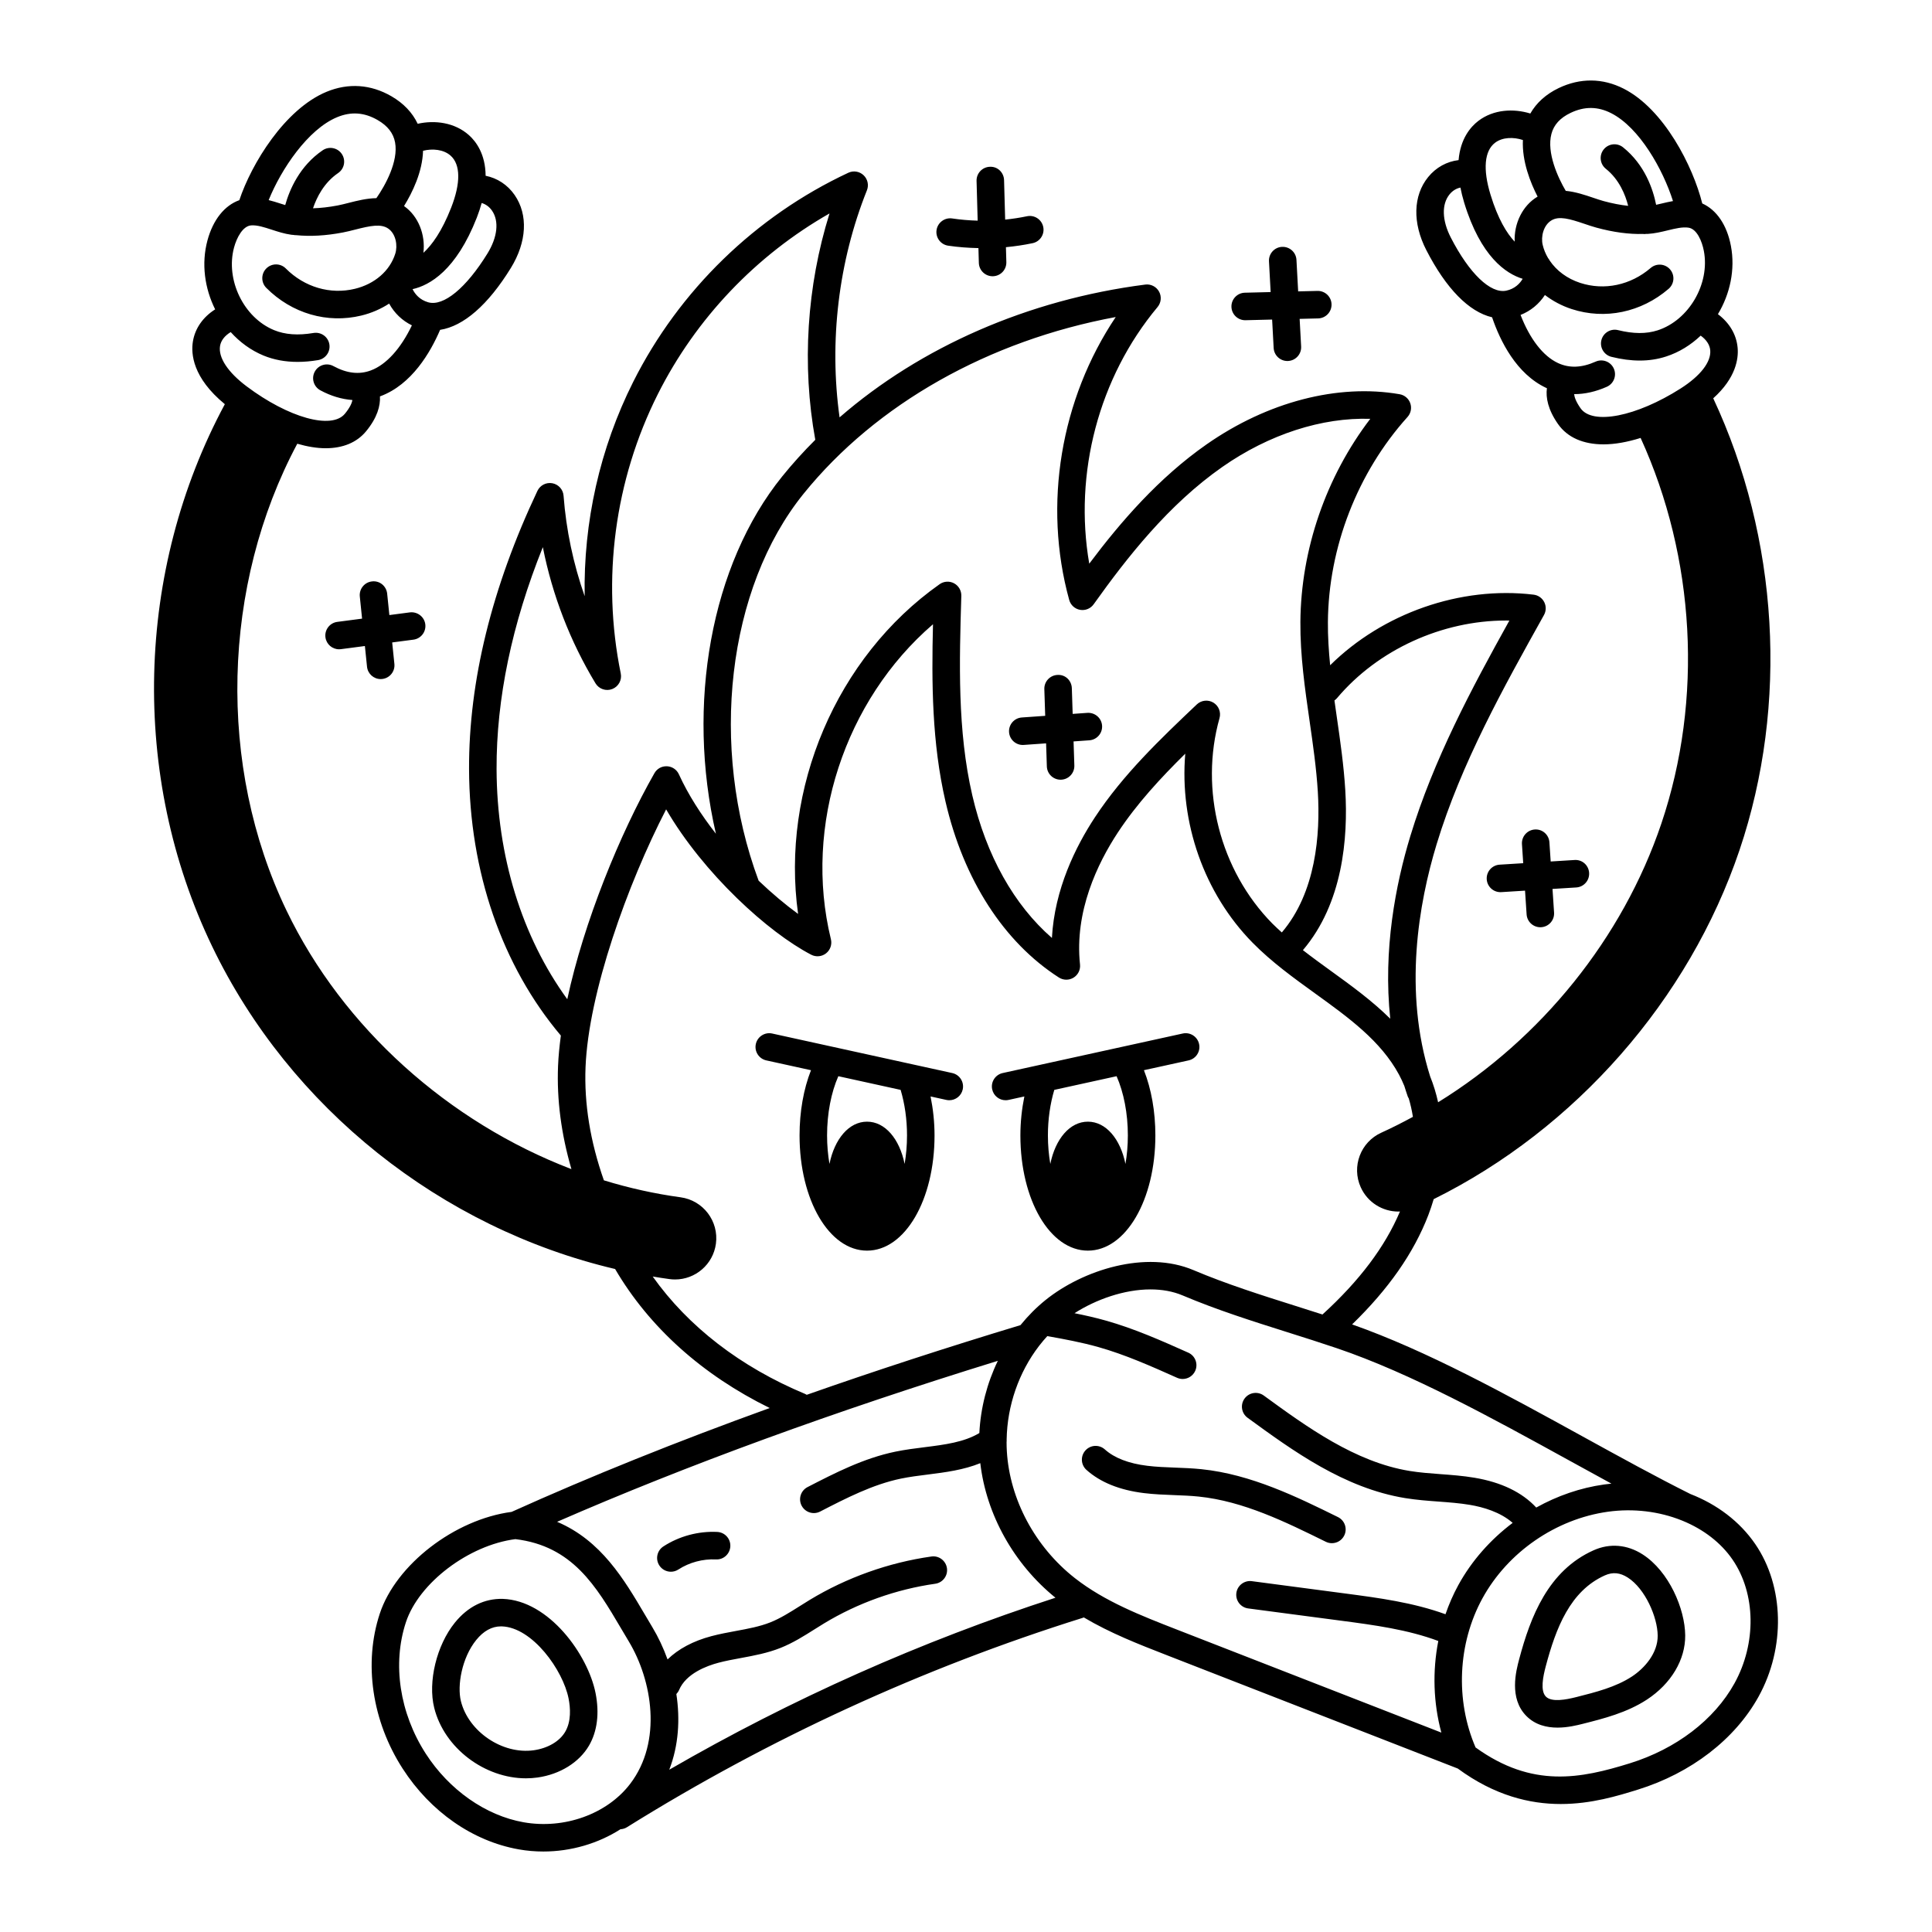 <?xml version="1.0" encoding="utf-8"?>
<!-- Generator: Adobe Illustrator 23.0.3, SVG Export Plug-In . SVG Version: 6.00 Build 0)  -->
<svg version="1.1" id="Layer_1" xmlns="http://www.w3.org/2000/svg" xmlns:xlink="http://www.w3.org/1999/xlink" x="0px" y="0px"
	 viewBox="0 0 1200 1200" enable-background="new 0 0 1200 1200" xml:space="preserve">
<path d="M538.537,776.794c23.507,0,41.919-31.434,41.919-71.564c0-8.363-0.904-16.499-2.469-24.206l9.8,2.151
	c0.617,0.138,1.231,0.2,1.84,0.2c3.926,0,7.46-2.72,8.336-6.713c1.014-4.61-1.903-9.167-6.513-10.176l-23.265-5.107
	c-0.022-0.005-0.044-0.009-0.065-0.014l-88.484-19.424c-4.581-1.022-9.162,1.903-10.176,6.513s1.903,9.167,6.513,10.176
	l27.749,6.092c-4.61,11.743-7.104,25.727-7.104,40.509C496.618,745.36,515.03,776.794,538.537,776.794z M520.705,668.45
	l38.693,8.494c2.553,8.583,3.968,18.217,3.968,28.287c0,6.269-0.55,12.198-1.493,17.704c-3.161-15.577-12.139-26.249-23.337-26.249
	c-11.197,0-20.175,10.672-23.337,26.249c-0.942-5.507-1.493-11.435-1.493-17.704C513.707,691.611,516.237,678.595,520.705,668.45z
	 M624.612,683.376c0.605,0,1.222-0.063,1.84-0.2l9.8-2.151c-1.566,7.708-2.47,15.843-2.47,24.206
	c0,40.129,18.412,71.564,41.919,71.564s41.919-31.434,41.919-71.564c0-14.785-2.492-28.768-7.104-40.51l27.744-6.091
	c4.61-1.01,7.527-5.566,6.513-10.176c-1.01-4.606-5.557-7.535-10.176-6.513l-111.81,24.546c-4.61,1.01-7.527,5.566-6.513,10.176
	C617.152,680.656,620.686,683.376,624.612,683.376z M654.84,676.944l38.693-8.494c4.468,10.142,6.999,23.158,6.999,36.781
	c0,6.269-0.55,12.198-1.493,17.704c-3.161-15.577-12.139-26.249-23.337-26.249s-20.175,10.672-23.337,26.249
	c-0.942-5.507-1.493-11.435-1.493-17.704C650.872,695.161,652.287,685.527,654.84,676.944z M1090.205,959.029
	c-9.613-14.019-23.757-24.658-40.296-31.08c-21.087-10.527-43.292-22.747-66.757-35.661c-47.764-26.291-97.1-53.416-143.336-69.675
	c22.666-22.012,38.221-44.279,47.31-67.807c1.275-3.303,2.371-6.642,3.365-9.993c88.009-43.599,158.524-123.778,189.951-216.793
	c30.602-90.596,24.251-193.961-16.321-280.63c14.138-12.69,15.736-24.629,15.161-31.292c-0.716-8.293-5.079-15.582-12.248-20.962
	c7.525-12.543,10.835-27.688,8.071-42.357c-2.466-13.089-8.963-22.466-17.805-26.411c-5.77-23.132-23.733-58.53-48.81-71.292
	c-13.043-6.642-27.007-6.763-40.371-0.367c-7.898,3.786-13.841,9.178-17.607,15.801c-10.326-3.192-22.8-2.642-32.269,4.568
	c-4.826,3.675-11.151,11.019-12.296,24.368c-7.231,0.861-13.99,4.48-18.905,10.546c-9.363,11.549-9.792,28.493-1.147,45.324
	c12.355,24.04,26.523,38.383,40.865,41.759c4.93,14.497,14.977,35.216,33.753,43.928c0.099,0.046,0.203,0.076,0.302,0.121
	c-0.787,5.811,0.648,13.323,6.87,22.226c5.929,8.478,15.846,12.65,28.28,12.65c6.97,0,14.762-1.39,23.052-3.99
	c33.901,74.279,38.962,162.314,12.851,239.6c-24.036,71.143-74.599,133.523-138.638,173.035c-1.22-5.555-2.866-10.94-4.951-16.088
	c-16.646-52.853-7.198-107.283,4.062-144.3c15.258-50.147,41.381-96.973,66.649-142.259c1.385-2.487,1.444-5.503,0.15-8.044
	c-1.293-2.537-3.768-4.264-6.592-4.602c-45.505-5.461-93.723,11.581-126.369,43.84c-0.888-8.948-1.462-17.903-1.396-26.763
	c0.342-46.455,18.367-92.905,49.45-127.431c2.082-2.311,2.741-5.57,1.723-8.512c-1.014-2.937-3.551-5.094-6.613-5.624
	c-38.344-6.646-82.04,4.698-119.896,31.134c-29.711,20.749-53.343,48.061-72.895,74.113c-9.688-55.988,5.862-115.623,42.428-159.403
	c2.253-2.699,2.624-6.5,0.935-9.584c-1.694-3.088-5.14-4.836-8.582-4.368c-72.748,9.348-139.519,38.741-189.858,82.481
	c-6.585-47.221-0.684-96.851,16.982-141.019c1.302-3.254,0.48-6.976-2.07-9.384c-2.545-2.407-6.309-3.021-9.484-1.527
	c-57.578,26.916-105.013,73.011-133.564,129.793c-20.766,41.306-31.034,87.26-30.187,133.21
	c-7.068-20.111-11.511-41.147-13.109-62.393c-0.288-3.872-3.15-7.055-6.964-7.765c-3.805-0.705-7.627,1.243-9.283,4.752
	c-28.368,60.069-42.654,118.239-42.458,172.901c0.229,63.605,20.485,122.175,57.025,165.408c-0.878,6.544-1.508,12.902-1.75,18.925
	c-0.838,20.845,1.97,42.244,8.306,64.022c-76.054-29.101-141.819-87.55-176.947-160.582
	c-43.195-89.799-40.246-202.003,6.672-289.965c6.256,1.795,12.199,2.794,17.619,2.793c10.589,0,19.322-3.471,25.163-10.585
	c6.893-8.395,8.905-15.774,8.569-21.629c0.103-0.037,0.207-0.062,0.309-0.1c19.406-7.238,31.024-27.141,37.053-41.214
	c14.553-2.262,29.785-15.446,43.956-38.457c9.918-16.113,10.802-33.036,2.357-45.278c-4.436-6.43-10.896-10.556-18.038-11.972
	c-0.11-13.399-5.85-21.209-10.376-25.245c-8.886-7.919-21.278-9.434-31.822-7.046c-3.245-6.894-8.752-12.729-16.335-17.111
	c-12.826-7.414-26.745-8.361-40.284-2.75c-25.988,10.791-46.627,44.694-54.162,67.311c-9.123,3.25-16.324,12.098-19.788,24.956
	c-3.893,14.414-1.762,29.771,4.773,42.858c-7.561,4.813-12.473,11.742-13.827,19.956c-1.26,7.629-0.159,22.522,19.841,38.941
	c-55.505,103.279-58.86,230.796-7.887,336.759c48.343,100.507,142.327,174.985,250.29,200.402
	c21.212,36.199,54.172,65.78,96.021,86.341c-57.512,20.783-111.13,42.338-160.321,64.516c-35.298,4.619-71.818,32.707-81.865,63.19
	c-10.139,30.763-4.827,66.757,14.215,96.276c17.294,26.811,43.572,45.09,72.098,50.147c5.069,0.897,10.189,1.331,15.287,1.331
	c17.15,0,34.015-4.963,47.905-13.84c1.364-0.088,2.729-0.445,3.969-1.218c88.453-55.167,183.728-98.93,283.175-130.085
	c0.218-0.068,0.408-0.179,0.616-0.263c16.406,9.764,34.152,16.68,51.459,23.419l180.828,70.445
	c22.923,16.86,44.761,22.038,63.962,22.038c19.08,0,35.557-5.111,47.911-8.941c32.995-10.231,60.311-31.267,74.939-57.72
	C1109.077,1023.433,1108.25,985.331,1090.205,959.029z M963.613,83.184c1.49-5.67,5.378-9.943,11.891-13.064
	c8.62-4.126,16.873-4.072,25.234,0.184c17.546,8.929,32.175,34.952,38.384,54.584c-2.531,0.44-4.964,1.02-7.271,1.579
	c-1.102,0.267-2.144,0.496-3.2,0.734c-1.934-9.721-7.031-24.884-20.557-35.711c-3.684-2.946-9.058-2.353-12.012,1.331
	c-2.95,3.684-2.353,9.062,1.331,12.012c8.308,6.651,12.121,16.087,13.87,23.024c-4.749-0.518-9.772-1.464-15.201-2.946
	c-2.069-0.563-4.239-1.306-6.475-2.061c-5.193-1.759-11.037-3.731-17.091-4.306C967.667,110.363,960.547,94.823,963.613,83.184z
	 M928.599,88.674c4.659-3.557,11.59-3.616,17.302-1.702c-0.634,13.201,4.664,26.478,9.135,35.152
	c-0.049,0.029-0.098,0.05-0.147,0.079c-9.204,5.496-14.583,16.619-14.093,27.898c-4.897-5.181-10.387-14.006-15.034-29.254
	C920.976,105.138,921.981,93.71,928.599,88.674z M935.479,180.553c-9.709,1.936-22.885-10.669-34.38-33.049
	c-5.457-10.623-5.749-20.624-0.78-26.749c1.843-2.28,4.213-3.724,6.78-4.247c0.575,2.934,1.308,6.011,2.316,9.321
	c10.258,33.66,25.988,44.181,36.343,47.34C944.044,176.099,940.832,179.456,935.479,180.553z M1043.83,241.323
	c-27.433,17.465-54.728,22.835-62.134,12.237c-2.842-4.067-3.793-6.918-3.974-8.761c0.022,0,0.043,0.003,0.065,0.003
	c6.588,0,13.41-1.527,20.257-4.577c4.31-1.923,6.246-6.976,4.327-11.286c-1.923-4.314-6.984-6.238-11.286-4.327
	c-8.67,3.868-16.318,4.16-23.378,0.885c-9.305-4.317-17.527-15.032-23.263-29.884c6.197-2.447,11.423-6.705,15.127-12.381
	c4.85,3.702,10.418,6.706,16.622,8.732c20.707,6.759,43.209,2.049,60.211-12.571c3.58-3.079,3.984-8.474,0.91-12.05
	c-3.079-3.58-8.478-3.98-12.05-0.91c-12.438,10.694-28.793,14.165-43.768,9.283c-8.145-2.658-14.705-7.587-18.928-13.835
	c-0.299-0.581-0.646-1.124-1.059-1.612c-1.503-2.557-2.65-5.297-3.328-8.197c-1.202-5.149,0.513-12.237,5.474-15.2
	c4.731-2.841,11.19-0.98,20.469,2.161c2.574,0.872,5.078,1.715,7.46,2.366c10.623,2.893,20.17,4.141,29.119,3.921
	c0.199,0.014,0.39,0.059,0.592,0.059c0.058,0,0.117,0,0.175,0c0.214-0.004,0.413-0.056,0.622-0.076
	c0.446-0.019,0.912,0.011,1.356-0.016c4.385-0.259,8.478-1.252,12.433-2.211c4.702-1.143,9.133-2.224,12.872-1.665
	c5.178,0.772,8.386,8.307,9.555,14.528c3.847,20.398-9.304,42.946-28.718,49.238c-7.039,2.278-15.083,2.232-24.592-0.125
	c-4.573-1.135-9.217,1.656-10.352,6.238c-1.135,4.581,1.656,9.217,6.238,10.352c6.217,1.54,12.05,2.311,17.578,2.311
	c5.77,0,11.207-0.839,16.393-2.52c8.109-2.627,15.359-7.171,21.468-12.959c3.519,2.516,5.638,5.673,5.932,9.095
	C1062.881,224.813,1056.167,233.471,1043.83,241.323z M296.142,135.2c1.26-3.219,2.228-6.228,3.027-9.107
	c2.517,0.72,4.774,2.34,6.436,4.751c4.481,6.496,3.421,16.443-2.841,26.611c-13.193,21.417-27.287,33.049-36.829,30.295
	c-5.256-1.507-8.201-5.104-9.683-8.159C266.817,177.245,283.315,167.98,296.142,135.2z M262.767,93.645
	c5.84-1.464,12.746-0.868,17.12,3.032c6.204,5.533,6.325,17.002,0.342,32.298c-5.814,14.854-11.983,23.26-17.247,28.051
	c1.375-11.218-3.133-22.745-11.892-28.948c-0.047-0.033-0.095-0.058-0.142-0.091C256.074,119.683,262.381,106.854,262.767,93.645z
	 M209.374,72.799c8.662-3.601,16.902-3.021,25.176,1.761c6.242,3.605,9.788,8.157,10.844,13.911
	c2.163,11.776-6.15,26.789-11.614,34.603c-6.075,0.107-12.049,1.618-17.358,2.969c-2.286,0.584-4.51,1.156-6.621,1.56
	c-5.525,1.061-10.602,1.619-15.381,1.769c2.281-6.788,6.81-15.903,15.607-21.892c3.901-2.654,4.911-7.969,2.257-11.87
	c-2.649-3.905-7.977-4.911-11.87-2.257c-14.325,9.75-20.58,24.476-23.259,34.018c-1.034-0.319-2.055-0.627-3.131-0.978
	c-2.253-0.736-4.659-1.468-7.145-2.101C174.576,105.193,191.181,80.352,209.374,72.799z M136.676,214.875
	c0.561-3.39,2.916-6.372,6.617-8.609c5.643,6.241,12.521,11.331,20.403,14.576c6.371,2.62,13.443,3.935,21.133,3.935
	c4.072,0,8.32-0.367,12.726-1.106c4.652-0.78,7.794-5.186,7.014-9.842c-0.78-4.652-5.153-7.781-9.842-7.014
	c-9.655,1.627-17.678,1.043-24.521-1.777c-18.876-7.769-30.245-31.259-24.838-51.303c1.648-6.112,5.424-13.376,10.652-13.748
	c3.743-0.267,8.103,1.156,12.705,2.654c3.872,1.26,7.873,2.566,12.229,3.167c0.495,0.068,1.019,0.076,1.518,0.134
	c0.138,0.021,0.265,0.068,0.406,0.083c0.292,0.029,0.584,0.046,0.872,0.046c0.029,0,0.056-0.008,0.084-0.008
	c8.885,0.881,18.444,0.383,29.184-1.678c2.428-0.463,4.99-1.11,7.619-1.777c9.5-2.428,16.068-3.763,20.582-0.58
	c4.711,3.338,5.879,10.543,4.281,15.579c-3.371,10.644-12.742,18.784-25.067,21.775c-15.317,3.709-31.351-1.01-42.925-12.634
	c-3.325-3.342-8.733-3.355-12.083-0.025c-3.346,3.33-3.355,8.737-0.025,12.083c15.83,15.897,37.906,22.33,59.063,17.182
	c6.342-1.54,12.125-4.105,17.245-7.42c3.256,5.945,8.138,10.595,14.124,13.513c-6.865,14.363-15.888,24.414-25.499,28
	c-7.289,2.712-14.883,1.84-23.24-2.687c-4.151-2.27-9.342-0.709-11.582,3.438c-2.253,4.147-0.709,9.333,3.438,11.582
	c6.62,3.591,13.327,5.548,19.928,6.046c-0.302,1.823-1.461,4.626-4.657,8.519c-8.207,9.993-35.01,2.524-61.008-16.994
	C141.52,231.201,135.495,222.051,136.676,214.875z M835.581,490.803c-0.926-15.321-3.129-30.616-5.266-45.412
	c-0.493-3.422-0.984-6.869-1.466-10.326c0.563-0.404,1.098-0.857,1.566-1.411c25.455-30.208,65.38-48.236,104.934-48.236
	c0.722,0,1.439,0.004,2.157,0.017c-23.578,42.424-47.064,86.35-61.513,133.848c-9.102,29.916-17.038,70.632-12.473,113.469
	c-11.179-11.069-24.037-20.438-36.694-29.576c-5.861-4.231-11.796-8.548-17.562-13.021
	C834.046,561.031,837.376,520.519,835.581,490.803z M693,196.917c-34.155,50.919-45.278,116.395-28.893,175.721
	c0.876,3.179,3.501,5.566,6.747,6.142c3.25,0.576,6.534-0.772,8.445-3.455c20.741-29.069,46.459-61.938,79.938-85.32
	c29.144-20.353,61.951-30.821,91.862-29.861c-27.412,35.903-43.071,81.026-43.405,126.158c-0.154,20.845,2.825,41.527,5.708,61.525
	c2.086,14.453,4.239,29.394,5.124,44.01c1.602,26.519-1.17,62.474-22.358,87.32c-2.011-1.828-4.042-3.645-5.922-5.555
	c-32.448-32.961-45.311-83.033-32.782-127.56c1.043-3.705-0.517-7.644-3.809-9.634c-3.296-1.982-7.506-1.519-10.297,1.122
	c-22.472,21.333-45.708,43.396-63.344,70.203c-11.849,18.016-25.013,44.485-26.653,74.839
	c-23.498-20.436-40.805-51.24-49.438-88.524c-9.342-40.342-8.065-82.846-6.83-123.951c0.096-3.238-1.644-6.25-4.494-7.786
	c-2.85-1.531-6.325-1.323-8.971,0.542c-64.316,45.361-98.742,127.293-87.919,204.803c-7.701-5.606-16.103-12.627-24.511-20.64
	c-30.917-83.133-19.52-181.722,27.995-240.43C544.307,250.844,614.127,211.541,693,196.917z M352.348,620.631
	c-28.215-38.816-43.722-88.838-43.919-142.888c-0.154-43.738,9.5-90.014,28.739-137.908c5.883,29.807,16.981,58.604,32.715,84.594
	c2.153,3.555,6.546,5.053,10.427,3.53c3.868-1.515,6.087-5.595,5.253-9.667c-11.97-58.525-3.788-120.146,23.048-173.518
	c23.636-47.014,61.049-86.229,106.619-112.198c-14.113,45.131-17.274,94.253-8.841,140.593c-7.26,7.233-14.107,14.792-20.482,22.67
	c-44.505,54.988-59.736,142-41.239,222.008c-9.139-11.698-17.213-24.224-22.994-36.911c-1.331-2.921-4.185-4.848-7.393-4.994
	c-3.342-0.129-6.221,1.519-7.811,4.31C384.968,518.006,362.641,572.712,352.348,620.631z M405.403,792.874
	c3.455,0.576,6.919,1.116,10.397,1.59c1.172,0.159,2.341,0.238,3.496,0.238c12.617,0,23.611-9.321,25.368-22.176
	c1.911-14.027-7.911-26.949-21.938-28.864c-16.116-2.198-32.052-5.753-47.646-10.54c-8.474-24.101-12.303-47.621-11.393-70.303
	c1.857-46.112,25.927-113.379,50.055-160.117c11.457,19.735,27.37,38.991,43.919,55.08c0.08,0.086,0.17,0.16,0.254,0.242
	c15.862,15.384,32.288,27.855,45.928,34.967c2.975,1.552,6.58,1.218,9.225-0.851c2.637-2.069,3.822-5.495,3.025-8.754
	c-17.244-70.571,8.653-148.501,63.403-195.653c-0.901,36.479-0.659,73.742,7.777,110.17c11.228,48.507,36.241,87.306,70.433,109.252
	c2.77,1.773,6.309,1.798,9.104,0.079c2.8-1.727,4.356-4.907,4.005-8.178c-3.505-32.899,10.831-62.714,23.474-81.932
	c11.762-17.878,26.528-33.842,41.903-49c-3.609,42.729,11.582,86.692,41.869,117.463c11.745,11.937,25.48,21.855,38.761,31.443
	c20.962,15.133,40.759,29.427,52.121,50.427c1.228,2.269,2.308,4.633,3.307,7.045c0.709,2.22,1.375,4.441,2.172,6.656
	c0.137,0.381,0.382,0.682,0.565,1.031c1.116,3.725,1.978,7.572,2.598,11.51c-6.434,3.477-12.94,6.811-19.598,9.819
	c-12.905,5.829-18.638,21.012-12.809,33.913c4.281,9.48,13.61,15.091,23.378,15.091c0.329,0,0.66-0.039,0.99-0.052
	c-9.267,21.916-25.038,42.912-48.135,63.987c-5.56-1.793-11.104-3.552-16.55-5.272c-21.204-6.697-43.125-13.623-63.582-22.293
	c-29.582-12.529-68.589-0.146-91.845,18.554c-5.744,4.621-10.941,9.891-15.604,15.623c-46.166,13.962-90.462,28.409-132.753,43.271
	c-0.321-0.186-0.631-0.385-0.982-0.531C459.91,849.026,427.517,823.993,405.403,792.874z M391.379,1108.022
	c-14.315,18.725-40.897,28.297-66.194,23.816c-23.507-4.164-46.208-20.086-60.716-42.578
	c-16.272-25.226-20.887-55.755-12.346-81.665c8.061-24.454,39.04-47.898,67.992-51.612c35.452,4.247,50.151,29.181,65.706,55.567
	c1.569,2.658,3.133,5.307,4.715,7.936C405.081,1043.635,411.552,1081.641,391.379,1108.022z M415.693,1099.2
	c5.838-15.103,6.782-31.402,4.403-47.002c0.674-0.719,1.268-1.524,1.674-2.485c4.335-10.268,17.202-15.029,24.487-16.956
	c4.473-1.185,9.062-2.032,13.923-2.929c8.086-1.494,16.447-3.037,24.596-6.275c7.706-3.067,14.516-7.364,21.095-11.52
	c1.969-1.243,3.939-2.487,5.925-3.688c20.953-12.696,44.848-21.22,69.106-24.65c4.673-0.663,7.923-4.986,7.264-9.659
	c-0.663-4.673-5.036-7.952-9.659-7.264c-26.523,3.751-52.655,13.072-75.565,26.953c-2.078,1.26-4.135,2.558-6.192,3.859
	c-6.2,3.914-12.054,7.606-18.287,10.089c-6.588,2.616-13.777,3.943-21.387,5.349c-4.961,0.918-10.089,1.865-15.191,3.213
	c-11.366,3.007-20.636,7.991-27.26,14.466c-2.578-7.145-5.765-13.915-9.452-20.037c-1.552-2.578-3.088-5.186-4.627-7.798
	c-12.897-21.871-27.149-46.046-54.524-57.649c80.674-35.185,172.555-68.74,273.744-99.983c-6.706,13.888-10.7,29.209-11.479,44.851
	c-9.43,5.678-21.399,7.216-34.018,8.798c-5.941,0.747-12.087,1.519-18.099,2.758c-19.798,4.089-37.492,13.205-54.603,22.017
	c-4.193,2.161-5.845,7.314-3.684,11.511c1.519,2.942,4.506,4.631,7.606,4.631c1.314,0,2.654-0.305,3.905-0.947
	c16.088-8.29,32.724-16.86,50.231-20.474c5.357-1.106,10.902-1.802,16.773-2.541c10.946-1.372,22.127-2.845,32.479-7.044
	c3.706,31.911,20.82,62.638,46.68,83.581C572.099,1019.442,491.63,1055.269,415.693,1099.2z M897.822,1002.636
	c-20.261-7.333-41.514-10.149-62.149-12.874l-58.158-7.677c-4.631-0.601-8.971,2.666-9.588,7.352
	c-0.622,4.677,2.67,8.971,7.352,9.588l58.158,7.677c20.174,2.667,40.953,5.458,59.915,12.542
	c-3.676,18.784-3.088,38.445,1.894,56.898l-164.427-64.049c-21.996-8.57-44.744-17.428-63.219-31.918
	c-24.667-19.355-40.451-48.812-42.232-78.79c-0.112-1.886-0.163-3.771-0.163-5.654c0.065-0.539,0.079-1.082,0.041-1.625
	c0.349-21.154,7.598-41.799,20.105-58.103c0.088-0.104,0.169-0.21,0.252-0.317c1.555-2.009,3.192-3.944,4.904-5.812
	c10.556,1.883,21.345,3.891,31.608,6.781c16.735,4.702,33.128,12.025,48.983,19.105c1.131,0.505,2.316,0.747,3.48,0.747
	c3.267,0,6.388-1.886,7.806-5.065c1.923-4.31-0.008-9.363-4.318-11.286c-16.414-7.331-33.387-14.912-51.324-19.952
	c-6.409-1.805-12.89-3.259-19.349-4.553c13.388-8.562,30.884-14.778,47.207-14.778c7.043,0,13.856,1.152,20.01,3.759
	c21.204,8.983,43.521,16.034,65.101,22.852c10.072,3.179,20.486,6.471,30.612,9.905c45.954,15.584,96.097,43.179,144.588,69.87
	c8.829,4.861,17.482,9.626,25.973,14.24c-1.51,0.15-3.029,0.33-4.548,0.542c-14.779,2.063-29.089,7.048-42.146,14.317
	c-8.774-9.452-21.63-15.703-38.384-18.519c-7.122-1.197-14.253-1.727-21.149-2.236c-6.626-0.492-12.884-0.96-19.072-1.965
	c-33.938-5.528-64.053-27.479-90.627-46.847c-3.822-2.779-9.158-1.936-11.937,1.873c-2.779,3.814-1.94,9.158,1.873,11.937
	c28.113,20.494,59.981,43.722,97.945,49.901c6.922,1.131,13.852,1.644,20.553,2.14c6.805,0.509,13.239,0.985,19.585,2.053
	c8.209,1.377,18.922,4.453,26.566,11.188c-13.787,10.384-25.474,23.534-33.751,38.642
	C902.618,990.321,899.981,996.393,897.822,1002.636z M1077.304,1045.567c-12.517,22.627-36.224,40.73-65.042,49.667
	c-30.291,9.384-60.419,15.663-95.759-9.863c-12.659-29.323-11.078-64.612,4.277-92.634c15.696-28.651,45.553-49.254,77.918-53.773
	c15.963-2.22,31.927-0.171,45.733,5.349c0.309,0.146,0.622,0.275,0.939,0.38c12.709,5.261,23.528,13.481,30.742,24.003
	C1090.589,989.795,1091.065,1020.687,1077.304,1045.567z M834.93,953.734c-1.485,3.021-4.519,4.769-7.673,4.769
	c-1.264,0-2.553-0.28-3.768-0.88c-25.172-12.4-51.203-25.222-78.986-28.08c-4.973-0.509-9.964-0.701-15.246-0.901
	c-6.1-0.234-12.409-0.476-18.746-1.252c-15.083-1.848-27.091-6.697-35.694-14.415c-3.513-3.15-3.805-8.553-0.651-12.066
	c3.146-3.513,8.549-3.809,12.066-0.651c5.946,5.332,14.812,8.758,26.357,10.168c5.628,0.693,11.307,0.91,17.319,1.139
	c5.324,0.2,10.823,0.413,16.343,0.98c30.833,3.171,59.497,17.29,84.79,29.749C835.276,944.38,837.016,949.499,834.93,953.734z
	 M1020.277,965.471c-9.576-6.15-20.378-7.064-30.425-2.578c-28.259,12.621-39.245,41.281-46.263,67.646v0.004
	c-1.932,7.251-6.446,24.241,4.431,35.252c5.562,5.633,12.734,7.26,19.389,7.26c6.354,0,12.237-1.485,15.788-2.378
	c12.813-3.234,27.333-6.901,39.766-15.05c15.012-9.843,23.891-24.75,23.749-39.879
	C1046.563,999.279,1036.633,975.973,1020.277,965.471z M1013.593,1041.332c-10.03,6.576-22.51,9.726-34.576,12.771
	c-6.363,1.598-15.242,3.317-18.838-0.317c-3.592-3.638-1.765-12.5-0.075-18.85c6.284-23.603,15.079-46.772,36.716-56.439
	c4.877-2.178,9.396-1.744,14.223,1.352c10.819,6.947,18.475,24.579,18.579,36.057
	C1029.727,1026.837,1021.412,1036.208,1013.593,1041.332z M453.618,960.472c-0.238,4.711-4.256,8.407-8.962,8.103
	c-8.165-0.363-16.443,1.823-23.311,6.275c-1.435,0.93-3.05,1.377-4.644,1.377c-2.8,0-5.541-1.373-7.176-3.893
	c-2.57-3.96-1.444-9.25,2.516-11.82c9.855-6.396,21.734-9.58,33.475-9.004C450.23,951.744,453.855,955.758,453.618,960.472z
	 M312.301,993.096c-11.415-0.288-21.654,4.727-29.79,14.778c-11.319,13.977-16.831,36.696-12.826,52.842
	c6.229,25.092,31.347,43.83,57.006,43.83c2.395,0,4.798-0.163,7.189-0.501c13.898-1.961,25.835-9.354,31.935-19.777
	c5.161-8.829,6.58-20.119,4.101-32.64C365.215,1027.843,341.019,994.068,312.301,993.096z M351.062,1075.641
	c-3.48,5.954-10.798,10.243-19.568,11.482c-19.393,2.712-40.505-11.532-45.22-30.521c-2.395-9.651,0.563-26.916,9.517-37.977
	c4.548-5.616,9.713-8.457,15.362-8.457c0.188,0,0.38,0,0.572,0.008c19.022,0.643,37.951,27.187,41.427,44.769
	C354.308,1060.779,354.884,1069.107,351.062,1075.641z M581.708,142.881c0.693-4.673,5.086-7.882,9.709-7.197
	c5.27,0.785,10.553,1.224,15.833,1.369l-0.688-24.684c-0.133-4.719,3.584-8.649,8.303-8.779c4.798-0.238,8.649,3.588,8.779,8.303
	l0.683,24.511c4.531-0.469,9.048-1.145,13.536-2.085c4.644-0.98,9.15,1.994,10.114,6.609c0.968,4.619-1.99,9.146-6.609,10.114
	c-5.49,1.152-11.018,1.962-16.564,2.487l0.259,9.271c0.134,4.719-3.584,8.649-8.303,8.779c-0.079,0.004-0.163,0.004-0.242,0.004
	c-4.61,0-8.407-3.672-8.537-8.307l-0.256-9.174c-6.278-0.132-12.558-0.581-18.82-1.511
	C584.236,151.893,581.015,147.55,581.708,142.881z M764.869,190.562c-0.121-4.719,3.609-8.637,8.328-8.754l16.022-0.397
	l-1.031-19.092c-0.255-4.711,3.359-8.737,8.073-8.991c4.723-0.221,8.737,3.359,8.991,8.073l1.057,19.586l11.982-0.297
	c0.075-0.004,0.146-0.004,0.217-0.004c4.623,0,8.424,3.688,8.537,8.332c0.117,4.719-3.613,8.637-8.328,8.754l-11.486,0.285
	l0.926,17.16c0.255,4.711-3.359,8.737-8.073,8.991c-0.154,0.008-0.313,0.013-0.467,0.013c-4.506,0-8.278-3.53-8.524-8.086
	l-0.952-17.654l-16.517,0.41c-0.071,0.004-0.146,0.004-0.217,0.004C768.786,198.895,764.981,195.206,764.869,190.562z
	 M979.038,551.218l-14.75,0.919l0.973,14.681c0.309,4.706-3.254,8.779-7.965,9.091c-0.192,0.013-0.38,0.017-0.572,0.017
	c-4.46,0-8.219-3.463-8.52-7.982l-0.977-14.745l-14.731,0.918c-0.184,0.013-0.363,0.017-0.542,0.017
	c-4.477,0-8.236-3.484-8.52-8.011c-0.292-4.711,3.288-8.77,7.994-9.062l14.67-0.914l-0.784-11.841
	c-0.309-4.706,3.254-8.779,7.965-9.091c4.752-0.338,8.779,3.254,9.091,7.965l0.789,11.904l14.812-0.923
	c4.794-0.334,8.77,3.284,9.062,7.994C987.324,546.866,983.744,550.926,979.038,551.218z M626.744,454.766
	c-0.334-4.706,3.213-8.791,7.923-9.125l14.525-1.024l-0.539-16.588c-0.154-4.719,3.546-8.666,8.261-8.82
	c4.877-0.275,8.666,3.546,8.82,8.261l0.518,15.944l9.141-0.644c4.715-0.288,8.791,3.217,9.125,7.923
	c0.33,4.711-3.217,8.795-7.923,9.125l-9.786,0.69l0.486,14.956c0.154,4.719-3.546,8.666-8.261,8.82
	c-0.096,0.004-0.192,0.004-0.284,0.004c-4.59,0-8.386-3.642-8.537-8.265l-0.465-14.313l-13.879,0.978
	c-0.204,0.013-0.409,0.021-0.609,0.021C630.812,462.71,627.061,459.272,626.744,454.766z M256.793,397.305l-13.202,1.729
	l1.37,13.333c0.484,4.694-2.933,8.891-7.627,9.371c-0.296,0.033-0.592,0.046-0.88,0.046c-4.331,0-8.04-3.275-8.491-7.673
	l-1.321-12.857l-14.922,1.954c-0.376,0.046-0.751,0.071-1.122,0.071c-4.222,0-7.894-3.133-8.461-7.435
	c-0.613-4.677,2.683-8.97,7.364-9.584l15.395-2.016l-1.413-13.755c-0.484-4.694,2.933-8.891,7.627-9.371
	c4.756-0.559,8.891,2.937,9.371,7.627l1.364,13.279l12.73-1.667c4.644-0.555,8.971,2.687,9.584,7.364
	C264.766,392.403,261.47,396.692,256.793,397.305z"/>
</svg>
